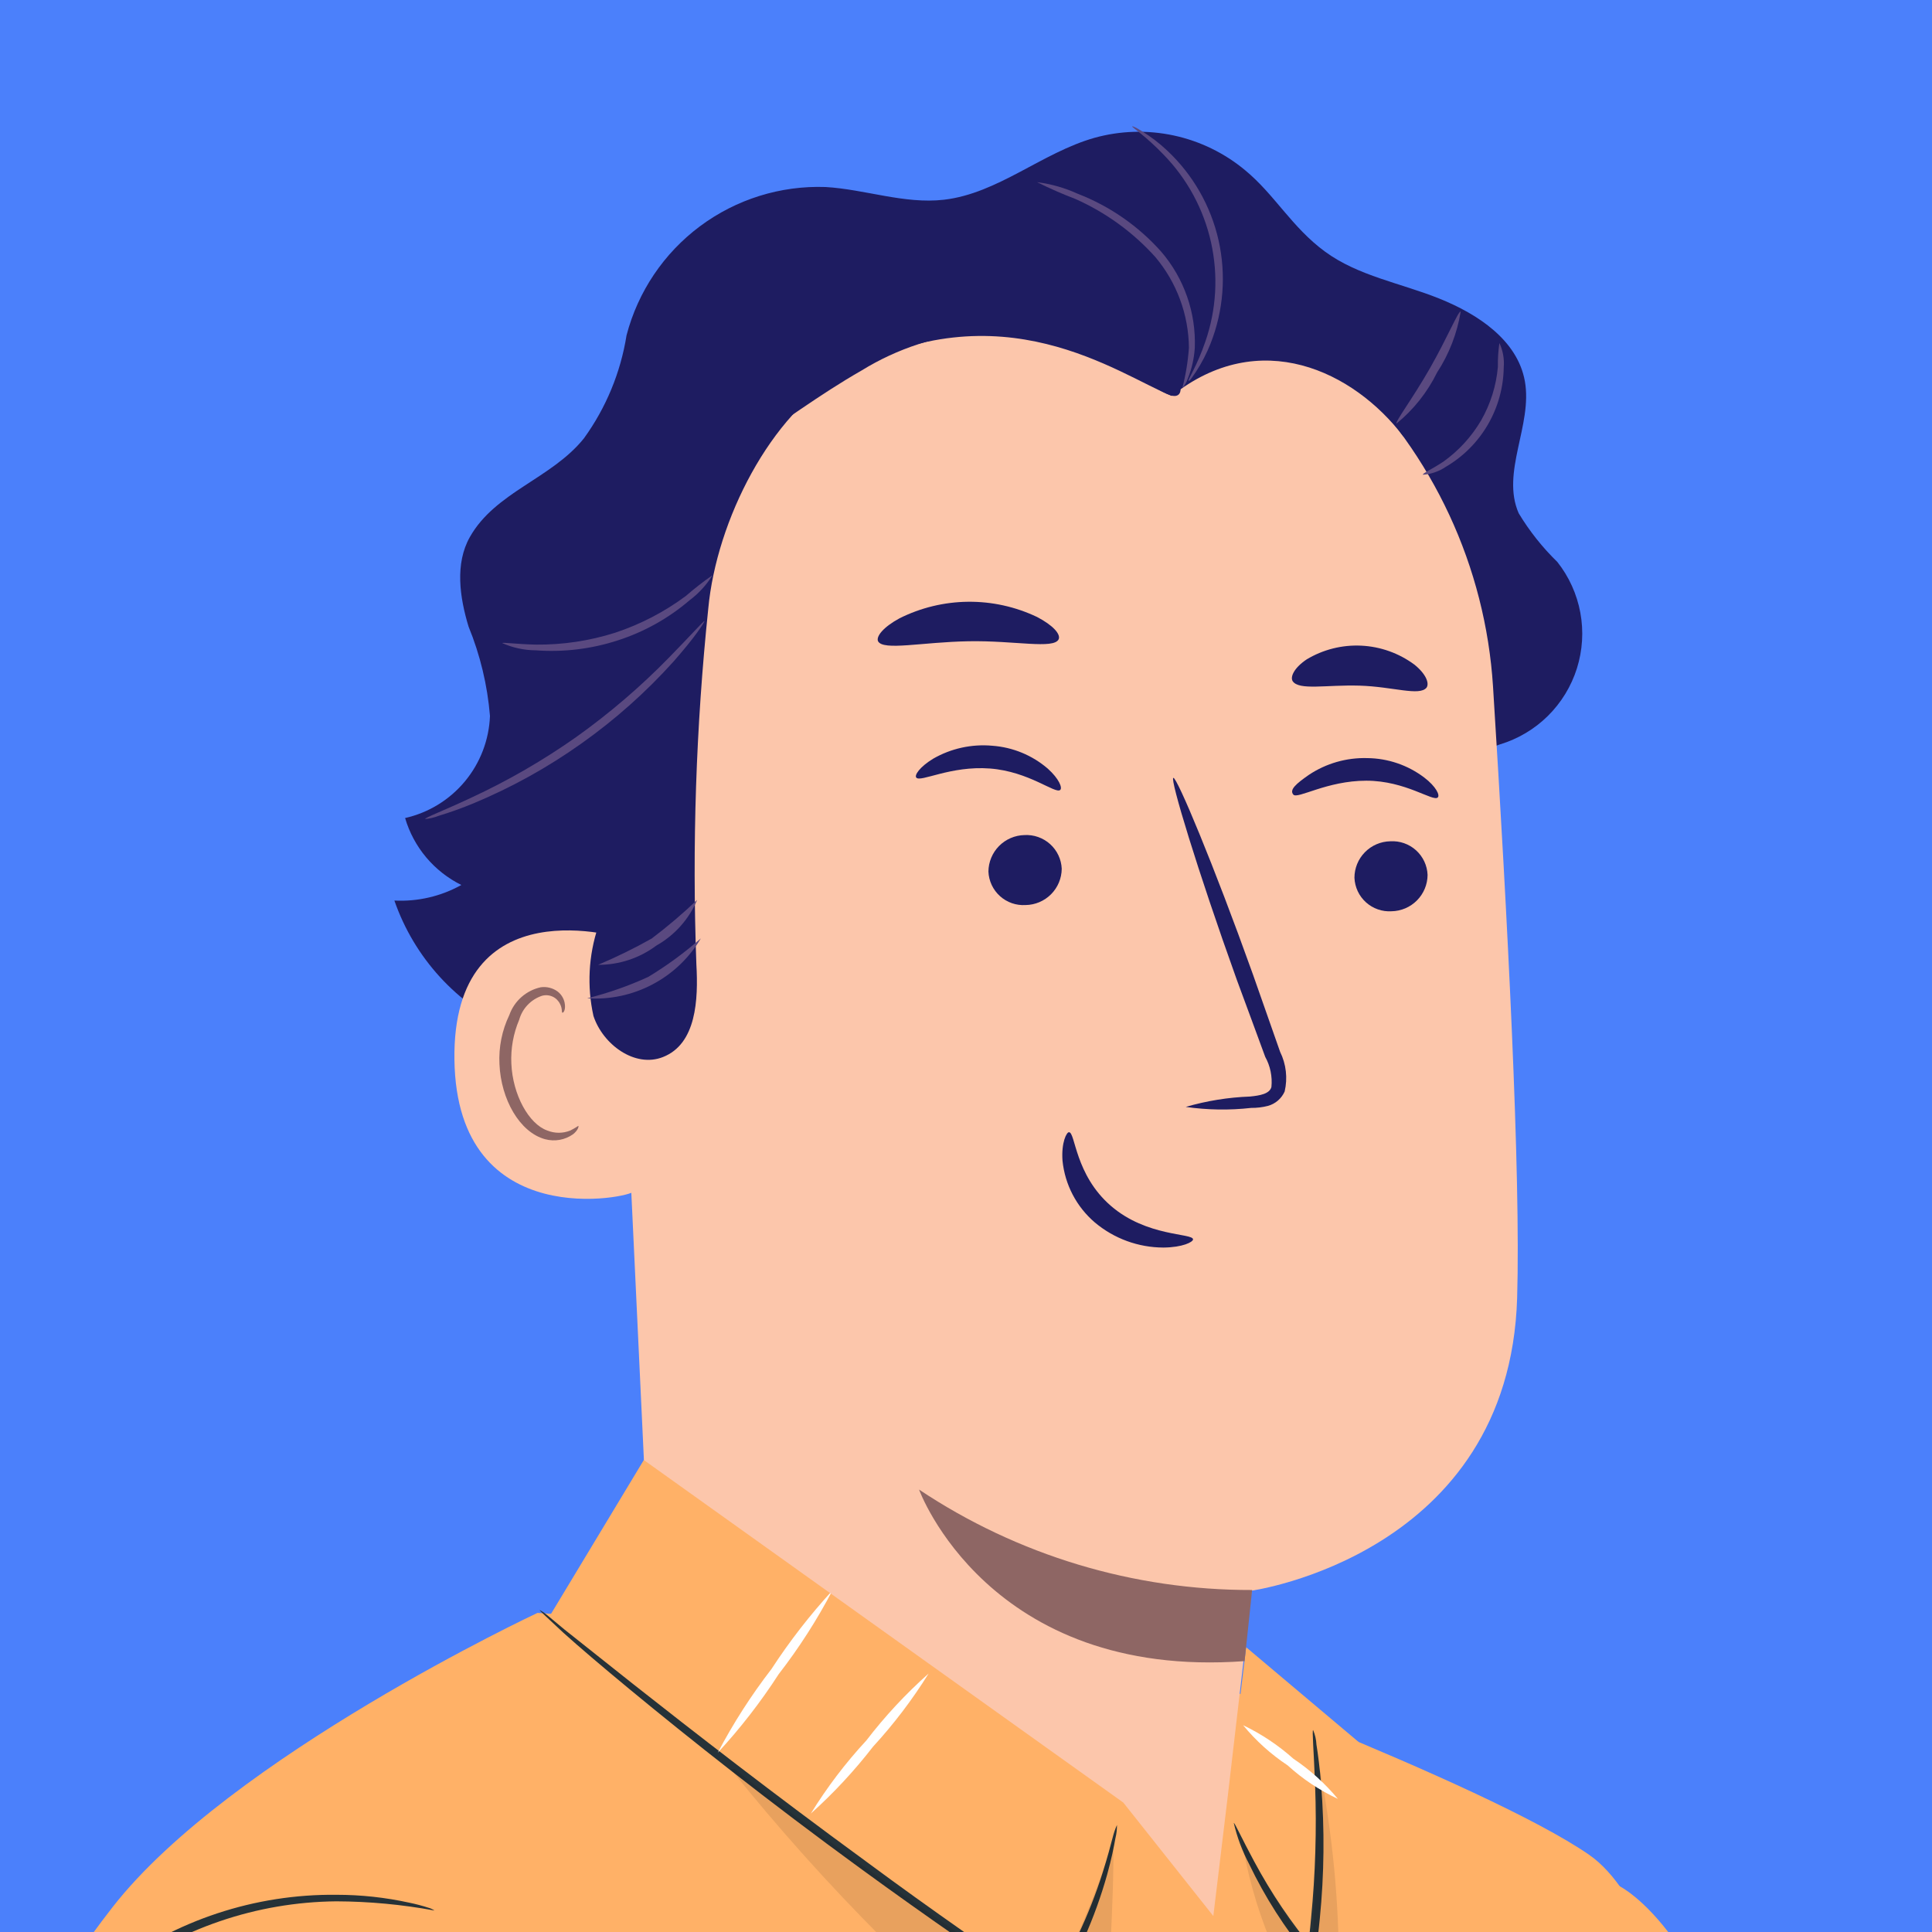 <svg width="104" height="104" viewBox="0 0 104 104" fill="none" xmlns="http://www.w3.org/2000/svg">
<rect x="0" y="0" width="104" height="104" fill="#808080" stroke="none"/>
<g clip-path="url(#clip0)">
<rect width="104" height="104" fill="#4B80FB"/>
<path d="M87.156 101.52C87.156 101.52 92.454 104.06 94.824 116.99C97.193 129.919 99.049 170.915 99.049 170.915L104.122 221.119H85.868L84.012 132.514L87.156 101.52Z" fill="#FFB167"/>
<path d="M28.932 86.824C28.932 86.824 12.372 94.573 6.065 102.655C-0.242 110.737 -5.882 122.702 -5.531 140.632C-5.18 158.562 -5.531 182.475 -5.531 182.475C-5.531 182.475 -14.658 210.604 -11.838 221.146H85.894L92.931 122.702C92.931 122.702 91.129 103.709 85.543 99.844C79.956 95.978 60.927 88.942 60.927 88.942L28.932 86.824Z" fill="#FFB167"/>
<path d="M34.67 78.57L28.715 88.445L54.583 106.276L60.7 96.221L34.67 78.57Z" fill="#FFB167"/>
<path d="M-1.658 133.838C-1.658 133.838 11.469 185.529 19.723 197.981C27.976 210.433 37.598 211.063 45.572 210.739C53.546 210.415 105.877 188.727 105.877 188.727L103.966 165.428L48.104 169.933C48.104 169.933 40.446 117.602 30.877 108.025C21.308 98.447 7.901 105.475 6.622 108.025C5.342 110.574 -4.938 121.504 -1.658 133.838Z" fill="#FFB167"/>
<path d="M67.081 88.672L73.145 93.781L68.252 108.251L65.324 103.115L67.081 88.672Z" fill="#FFB167"/>
<path d="M23.389 102.844C21.644 102.521 19.874 102.355 18.1 102.349C13.805 102.39 9.637 103.815 6.216 106.412C2.795 109.009 0.302 112.639 -0.894 116.765C-1.37 118.465 -1.686 120.205 -1.84 121.964C-1.861 121.841 -1.861 121.716 -1.84 121.594C-1.861 121.24 -1.861 120.885 -1.84 120.531C-1.768 119.216 -1.551 117.914 -1.191 116.648C-0.055 112.409 2.459 108.669 5.955 106.016C9.451 103.364 13.73 101.95 18.118 101.997C19.433 101.997 20.744 102.139 22.028 102.421C22.375 102.492 22.718 102.582 23.055 102.691C23.174 102.723 23.287 102.775 23.389 102.844V102.844Z" fill="#263238"/>
<path d="M60.127 98.239C60.13 98.476 60.103 98.712 60.046 98.942C59.965 99.401 59.83 100.077 59.596 100.915C58.941 103.253 57.946 105.481 56.64 107.528L56.541 107.699L56.37 107.582C53.46 105.645 49.991 103.257 46.333 100.59C41.386 96.986 37.034 93.527 33.935 90.968C32.385 89.688 31.151 88.634 30.331 87.895L29.367 86.994C29.151 86.796 29.043 86.688 29.061 86.67C29.191 86.742 29.315 86.827 29.43 86.922L30.394 87.724L34.115 90.679C37.269 93.166 41.639 96.563 46.585 100.176C50.234 102.879 53.676 105.249 56.559 107.222L56.289 107.285C57.597 105.277 58.628 103.101 59.352 100.816C59.614 99.987 59.785 99.329 59.902 98.888C59.958 98.665 60.033 98.448 60.127 98.239V98.239Z" fill="#263238"/>
<path d="M70.685 93.129C70.791 93.377 70.852 93.643 70.865 93.913C70.946 94.417 71.045 95.156 71.117 96.075C71.308 98.475 71.284 100.888 71.045 103.283C70.982 103.941 70.901 104.581 70.82 105.193L70.748 105.716L70.415 105.31C69.159 103.791 68.094 102.124 67.243 100.346C66.872 99.646 66.593 98.901 66.414 98.129C66.477 98.129 66.82 98.922 67.513 100.202C68.43 101.912 69.52 103.525 70.766 105.013L70.361 105.13C70.442 104.527 70.523 103.887 70.577 103.238C70.807 100.873 70.879 98.495 70.793 96.12C70.721 94.228 70.622 93.129 70.685 93.129Z" fill="#263238"/>
<g opacity="0.3">
<path opacity="0.3" d="M39.332 95.221C44.404 101.544 50.144 107.302 56.451 112.394C56.852 112.793 57.376 113.047 57.938 113.115C58.272 113.085 58.591 112.96 58.857 112.754C59.122 112.548 59.322 112.269 59.433 111.952C59.635 111.309 59.711 110.633 59.659 109.961C59.587 106.645 59.992 102.42 59.929 99.095C58.994 101.958 57.831 104.742 56.451 107.42C56.451 107.42 45.351 99.915 39.548 95.221" fill="black"/>
</g>
<g opacity="0.3">
<path opacity="0.3" d="M66.82 98.859C67.41 102.72 68.922 106.382 71.226 109.536C71.867 108.478 72.163 107.247 72.073 106.013C72.081 102.384 71.734 98.763 71.037 95.201C70.731 98.156 70.893 102.121 70.587 105.112C69.157 103.141 67.897 101.052 66.82 98.868" fill="black"/>
</g>
<path d="M44.809 85.617C43.979 87.201 43.011 88.709 41.916 90.122C40.947 91.623 39.85 93.037 38.637 94.348C39.469 92.766 40.437 91.258 41.529 89.843C42.504 88.346 43.601 86.933 44.809 85.617V85.617Z" fill="white"/>
<path d="M49.988 90.086C49.115 91.489 48.114 92.807 46.996 94.023C45.99 95.323 44.868 96.529 43.645 97.627C44.511 96.221 45.513 94.902 46.636 93.69C47.636 92.385 48.759 91.178 49.988 90.086V90.086Z" fill="white"/>
<path d="M72.018 96.834C71.031 96.372 70.12 95.765 69.315 95.031C68.413 94.434 67.605 93.705 66.918 92.869C67.9 93.339 68.81 93.945 69.621 94.671C70.52 95.272 71.328 96.001 72.018 96.834V96.834Z" fill="white"/>
<path d="M80.742 40.071C81.714 39.778 82.6 39.252 83.322 38.539C84.044 37.825 84.581 36.946 84.886 35.978C85.19 35.01 85.254 33.981 85.07 32.983C84.886 31.985 84.462 31.046 83.832 30.25C83.029 29.469 82.329 28.587 81.751 27.628C80.787 25.42 82.508 22.888 82.084 20.519C81.688 18.32 79.57 16.915 77.489 16.077C75.408 15.239 73.119 14.861 71.326 13.545C69.533 12.229 68.623 10.482 67.028 9.166C65.919 8.241 64.601 7.599 63.189 7.294C61.777 6.99 60.312 7.032 58.919 7.418C56.09 8.22 53.712 10.418 50.81 10.752C48.684 10.995 46.576 10.193 44.44 10.067C42.013 9.982 39.63 10.727 37.682 12.178C35.735 13.629 34.34 15.7 33.727 18.05C33.408 20.055 32.621 21.956 31.43 23.6C29.682 25.772 26.663 26.483 25.294 28.907C24.483 30.34 24.744 32.151 25.222 33.727C25.85 35.263 26.239 36.886 26.375 38.539C26.326 39.83 25.851 41.069 25.025 42.063C24.199 43.057 23.068 43.75 21.807 44.035C22.035 44.812 22.422 45.534 22.943 46.154C23.465 46.774 24.108 47.28 24.834 47.639C23.736 48.251 22.487 48.541 21.23 48.477C21.759 50.003 22.595 51.404 23.685 52.596C24.776 53.787 26.098 54.743 27.572 55.404C29.045 56.066 30.638 56.419 32.253 56.443C33.867 56.466 35.47 56.159 36.962 55.541" fill="#1E1C61"/>
<path d="M33.77 50.577C33.535 50.469 24.327 47.595 24.462 57.055C24.598 66.516 34.058 64.426 34.076 64.146C34.094 63.867 33.77 50.577 33.77 50.577Z" fill="#FCC6AB"/>
<path d="M31.13 60.605C31.13 60.605 30.967 60.722 30.697 60.857C30.301 61.017 29.859 61.017 29.463 60.857C28.463 60.505 27.598 58.929 27.526 57.253C27.488 56.444 27.633 55.637 27.949 54.892C28.033 54.594 28.188 54.32 28.402 54.096C28.615 53.871 28.881 53.702 29.174 53.604C29.363 53.551 29.564 53.566 29.742 53.647C29.92 53.727 30.063 53.869 30.148 54.045C30.283 54.306 30.22 54.496 30.274 54.514C30.328 54.532 30.472 54.352 30.391 53.964C30.339 53.727 30.205 53.517 30.012 53.369C29.752 53.182 29.429 53.101 29.111 53.144C28.725 53.228 28.366 53.41 28.07 53.671C27.773 53.933 27.549 54.267 27.417 54.64C27.023 55.462 26.84 56.369 26.886 57.28C26.967 59.181 27.976 60.956 29.346 61.325C29.601 61.393 29.868 61.404 30.128 61.358C30.388 61.311 30.635 61.208 30.85 61.055C31.121 60.839 31.166 60.623 31.13 60.605Z" fill="#8E6664"/>
<path d="M81.668 69.867C81.866 63.199 81.154 49.423 80.37 36.962C79.962 30.507 77.141 24.441 72.467 19.969C67.794 15.498 61.609 12.947 55.142 12.824H53.809C39.393 13.41 31.869 25.97 32.86 40.341L34.662 78.597L60.467 97.032L65.314 103.141L66.107 96.555L67.378 85.625C67.378 85.625 81.253 83.688 81.668 69.867Z" fill="#FCC6AB"/>
<path d="M67.403 85.59C61.022 85.607 54.78 83.725 49.473 80.184C49.473 80.184 53.185 90.428 66.997 89.419L67.403 85.59Z" fill="#8E6664"/>
<path d="M76.847 47.098C76.843 47.612 76.638 48.104 76.276 48.469C75.914 48.834 75.424 49.044 74.91 49.053C74.66 49.069 74.409 49.035 74.172 48.952C73.936 48.87 73.718 48.741 73.531 48.573C73.345 48.405 73.194 48.202 73.087 47.975C72.981 47.748 72.921 47.502 72.91 47.251C72.91 46.736 73.112 46.242 73.473 45.875C73.833 45.508 74.324 45.296 74.838 45.287C75.09 45.271 75.342 45.306 75.58 45.389C75.818 45.472 76.037 45.601 76.224 45.77C76.411 45.939 76.562 46.143 76.67 46.371C76.777 46.599 76.837 46.846 76.847 47.098V47.098Z" fill="#1E1C61"/>
<path d="M57.153 46.763C57.149 47.279 56.943 47.772 56.579 48.138C56.215 48.503 55.723 48.712 55.207 48.719C54.957 48.734 54.706 48.7 54.469 48.618C54.232 48.535 54.014 48.406 53.828 48.238C53.642 48.071 53.491 47.867 53.384 47.64C53.278 47.413 53.217 47.167 53.207 46.917C53.212 46.402 53.416 45.909 53.778 45.542C54.139 45.176 54.629 44.964 55.144 44.952C55.395 44.938 55.647 44.973 55.884 45.057C56.122 45.14 56.34 45.27 56.527 45.438C56.714 45.607 56.866 45.81 56.973 46.038C57.081 46.266 57.142 46.512 57.153 46.763V46.763Z" fill="#1E1C61"/>
<path d="M77.395 42.926C77.152 43.178 75.674 42.025 73.548 42.025C71.422 42.025 69.845 43.034 69.62 42.773C69.395 42.512 69.773 42.187 70.458 41.71C71.388 41.092 72.486 40.777 73.602 40.809C74.709 40.82 75.783 41.186 76.666 41.854C77.305 42.34 77.522 42.809 77.395 42.926Z" fill="#1E1C61"/>
<path d="M57.071 42.522C56.81 42.757 55.405 41.531 53.287 41.369C51.17 41.207 49.53 42.135 49.323 41.856C49.215 41.729 49.503 41.288 50.224 40.846C51.192 40.287 52.309 40.042 53.422 40.144C54.523 40.225 55.569 40.657 56.405 41.378C57.017 41.928 57.198 42.414 57.071 42.522Z" fill="#1E1C61"/>
<path d="M63.828 59.585C64.954 59.258 66.116 59.07 67.287 59.027C67.828 58.973 68.342 58.883 68.441 58.513C68.497 57.951 68.381 57.385 68.107 56.891C67.621 55.576 67.116 54.188 66.576 52.738C64.449 46.818 62.972 41.926 63.161 41.872C63.35 41.818 65.323 46.521 67.441 52.44L68.909 56.621C69.235 57.283 69.321 58.038 69.153 58.756C69.069 58.944 68.945 59.111 68.789 59.245C68.633 59.379 68.45 59.477 68.251 59.531C67.957 59.606 67.654 59.642 67.35 59.639C66.179 59.771 64.995 59.752 63.828 59.585V59.585Z" fill="#1E1C61"/>
<path d="M57.546 60.948C57.889 60.948 57.861 63.236 59.799 64.912C61.736 66.588 64.204 66.372 64.222 66.714C64.222 66.858 63.664 67.147 62.628 67.156C61.276 67.153 59.968 66.674 58.934 65.804C57.948 64.961 57.325 63.77 57.195 62.479C57.123 61.497 57.42 60.93 57.546 60.948Z" fill="#1E1C61"/>
<path d="M56.988 34.411C56.726 34.96 54.636 34.474 52.131 34.519C49.627 34.564 47.545 35.041 47.266 34.519C47.149 34.258 47.554 33.753 48.419 33.285C49.567 32.71 50.831 32.406 52.114 32.393C53.397 32.38 54.667 32.661 55.825 33.212C56.69 33.663 57.105 34.141 56.988 34.411Z" fill="#1E1C61"/>
<path d="M76.791 37.017C76.404 37.485 74.989 36.963 73.187 36.908C71.385 36.855 69.925 37.179 69.583 36.665C69.439 36.422 69.682 35.935 70.34 35.494C71.225 34.963 72.248 34.706 73.279 34.756C74.31 34.806 75.303 35.16 76.133 35.773C76.764 36.278 76.953 36.782 76.791 37.017Z" fill="#1E1C61"/>
<path d="M65.273 11.717C60.453 9.618 55.47 10.456 50.253 11.023C46.238 11.383 42.381 12.76 39.045 15.024C33.639 18.718 30.828 24.799 30.314 31.314C29.804 37.576 30.266 43.88 31.684 50.001L32.197 49.883C31.68 51.432 31.592 53.092 31.945 54.686C32.45 56.227 34.179 57.497 35.684 56.902C37.486 56.199 37.594 53.812 37.486 51.911C37.251 45.522 37.464 39.124 38.126 32.764C38.567 28.007 41.505 22.259 45.334 20.15C53.884 15.411 60.2 20.15 63.075 21.313C67.805 17.537 72.86 19.97 75.545 23.493C74.68 18.267 70.085 13.843 65.273 11.717Z" fill="#1E1C61"/>
<path d="M27.383 26.915C27.383 27.213 27.923 27.573 29.059 27.753C30.659 27.919 32.276 27.735 33.798 27.213C35.977 26.482 38.045 25.454 39.943 24.158C42.042 22.798 44.142 21.221 46.367 19.951C48.302 18.755 50.496 18.041 52.764 17.869C54.627 17.781 56.488 18.088 58.224 18.77C61.306 19.96 62.873 21.654 63.423 21.257C63.549 21.167 63.585 20.969 63.531 20.653C63.446 20.221 63.287 19.807 63.063 19.428C62.235 18.032 61.094 16.847 59.729 15.968C57.666 14.594 55.267 13.809 52.791 13.698C51.301 13.631 49.811 13.804 48.376 14.211C46.903 14.64 45.488 15.245 44.16 16.013C41.833 17.427 39.619 19.017 37.537 20.77C35.965 22.057 34.3 23.226 32.555 24.266C31.384 24.939 30.161 25.515 28.896 25.987C27.977 26.357 27.401 26.591 27.383 26.915Z" fill="#1E1C61"/>
<path d="M27.039 34.619C27.607 34.871 28.22 35.003 28.841 35.007C30.33 35.117 31.827 34.937 33.247 34.475C34.669 34.019 35.986 33.284 37.121 32.312C37.614 31.944 38.033 31.485 38.356 30.961C37.858 31.307 37.38 31.68 36.923 32.078C35.767 32.938 34.48 33.607 33.112 34.06C31.734 34.498 30.296 34.713 28.85 34.7C27.742 34.673 27.057 34.565 27.039 34.619Z" fill="#5A4980"/>
<path d="M22.887 44.089C23.134 44.066 23.377 44.008 23.608 43.918C24.247 43.724 24.875 43.498 25.491 43.242C27.539 42.39 29.485 41.311 31.294 40.025C33.103 38.744 34.765 37.266 36.249 35.619C36.808 34.98 37.24 34.448 37.52 34.061C37.799 33.673 37.943 33.448 37.916 33.43C37.889 33.412 37.186 34.196 36.015 35.394C34.484 36.963 32.817 38.392 31.032 39.665C29.243 40.927 27.343 42.025 25.356 42.945C23.842 43.656 22.86 44.017 22.887 44.089Z" fill="#5A4980"/>
<path d="M55.828 9.807C56.498 10.141 57.183 10.442 57.882 10.708C59.526 11.437 60.997 12.505 62.198 13.843C63.345 15.21 63.982 16.933 64 18.718C63.948 19.457 63.828 20.19 63.64 20.907C63.776 20.748 63.88 20.565 63.946 20.366C64.155 19.843 64.28 19.289 64.316 18.727C64.388 16.837 63.744 14.99 62.514 13.555C61.283 12.168 59.738 11.096 58.009 10.428C57.317 10.112 56.582 9.902 55.828 9.807Z" fill="#5A4980"/>
<path d="M60.945 6.805C60.945 6.869 61.675 7.319 62.639 8.328C63.91 9.632 64.793 11.264 65.189 13.042C65.586 14.819 65.48 16.672 64.883 18.392C64.432 19.717 63.928 20.447 63.982 20.492C64.036 20.537 64.153 20.339 64.378 20.014C64.69 19.538 64.953 19.03 65.162 18.5C65.861 16.733 66.013 14.797 65.597 12.942C65.18 11.088 64.216 9.402 62.828 8.103C62.414 7.712 61.962 7.365 61.477 7.067C61.171 6.869 60.963 6.778 60.945 6.805Z" fill="#5A4980"/>
<path d="M32.195 51.937C33.325 51.941 34.426 51.578 35.331 50.901C36.315 50.346 37.088 49.481 37.529 48.441C36.753 49.181 35.934 49.876 35.078 50.523C34.145 51.048 33.182 51.52 32.195 51.937V51.937Z" fill="#5A4980"/>
<path d="M31.609 53.739C32.828 53.82 34.044 53.561 35.124 52.991C36.204 52.422 37.105 51.564 37.727 50.514C36.846 51.286 35.9 51.979 34.898 52.586C33.84 53.071 32.739 53.457 31.609 53.739V53.739Z" fill="#5A4980"/>
<path d="M76.595 25.556C77.04 25.524 77.469 25.375 77.838 25.123C78.773 24.574 79.55 23.792 80.094 22.855C80.639 21.917 80.932 20.855 80.947 19.771C80.984 19.323 80.904 18.872 80.713 18.465C80.651 18.891 80.624 19.322 80.631 19.753C80.542 20.765 80.235 21.746 79.73 22.628C79.216 23.505 78.522 24.263 77.694 24.853C77.027 25.294 76.568 25.475 76.595 25.556Z" fill="#5A4980"/>
<path d="M75.179 22.798C76.095 22.049 76.838 21.112 77.359 20.05C78.007 19.057 78.439 17.94 78.63 16.771C78.504 16.726 77.918 18.167 76.972 19.825C76.026 21.483 75.08 22.717 75.179 22.798Z" fill="#5A4980"/>
</g>
<defs>
<clipPath id="clip0">
<rect width="104" height="104" fill="white"/>
</clipPath>
</defs>
</svg>
